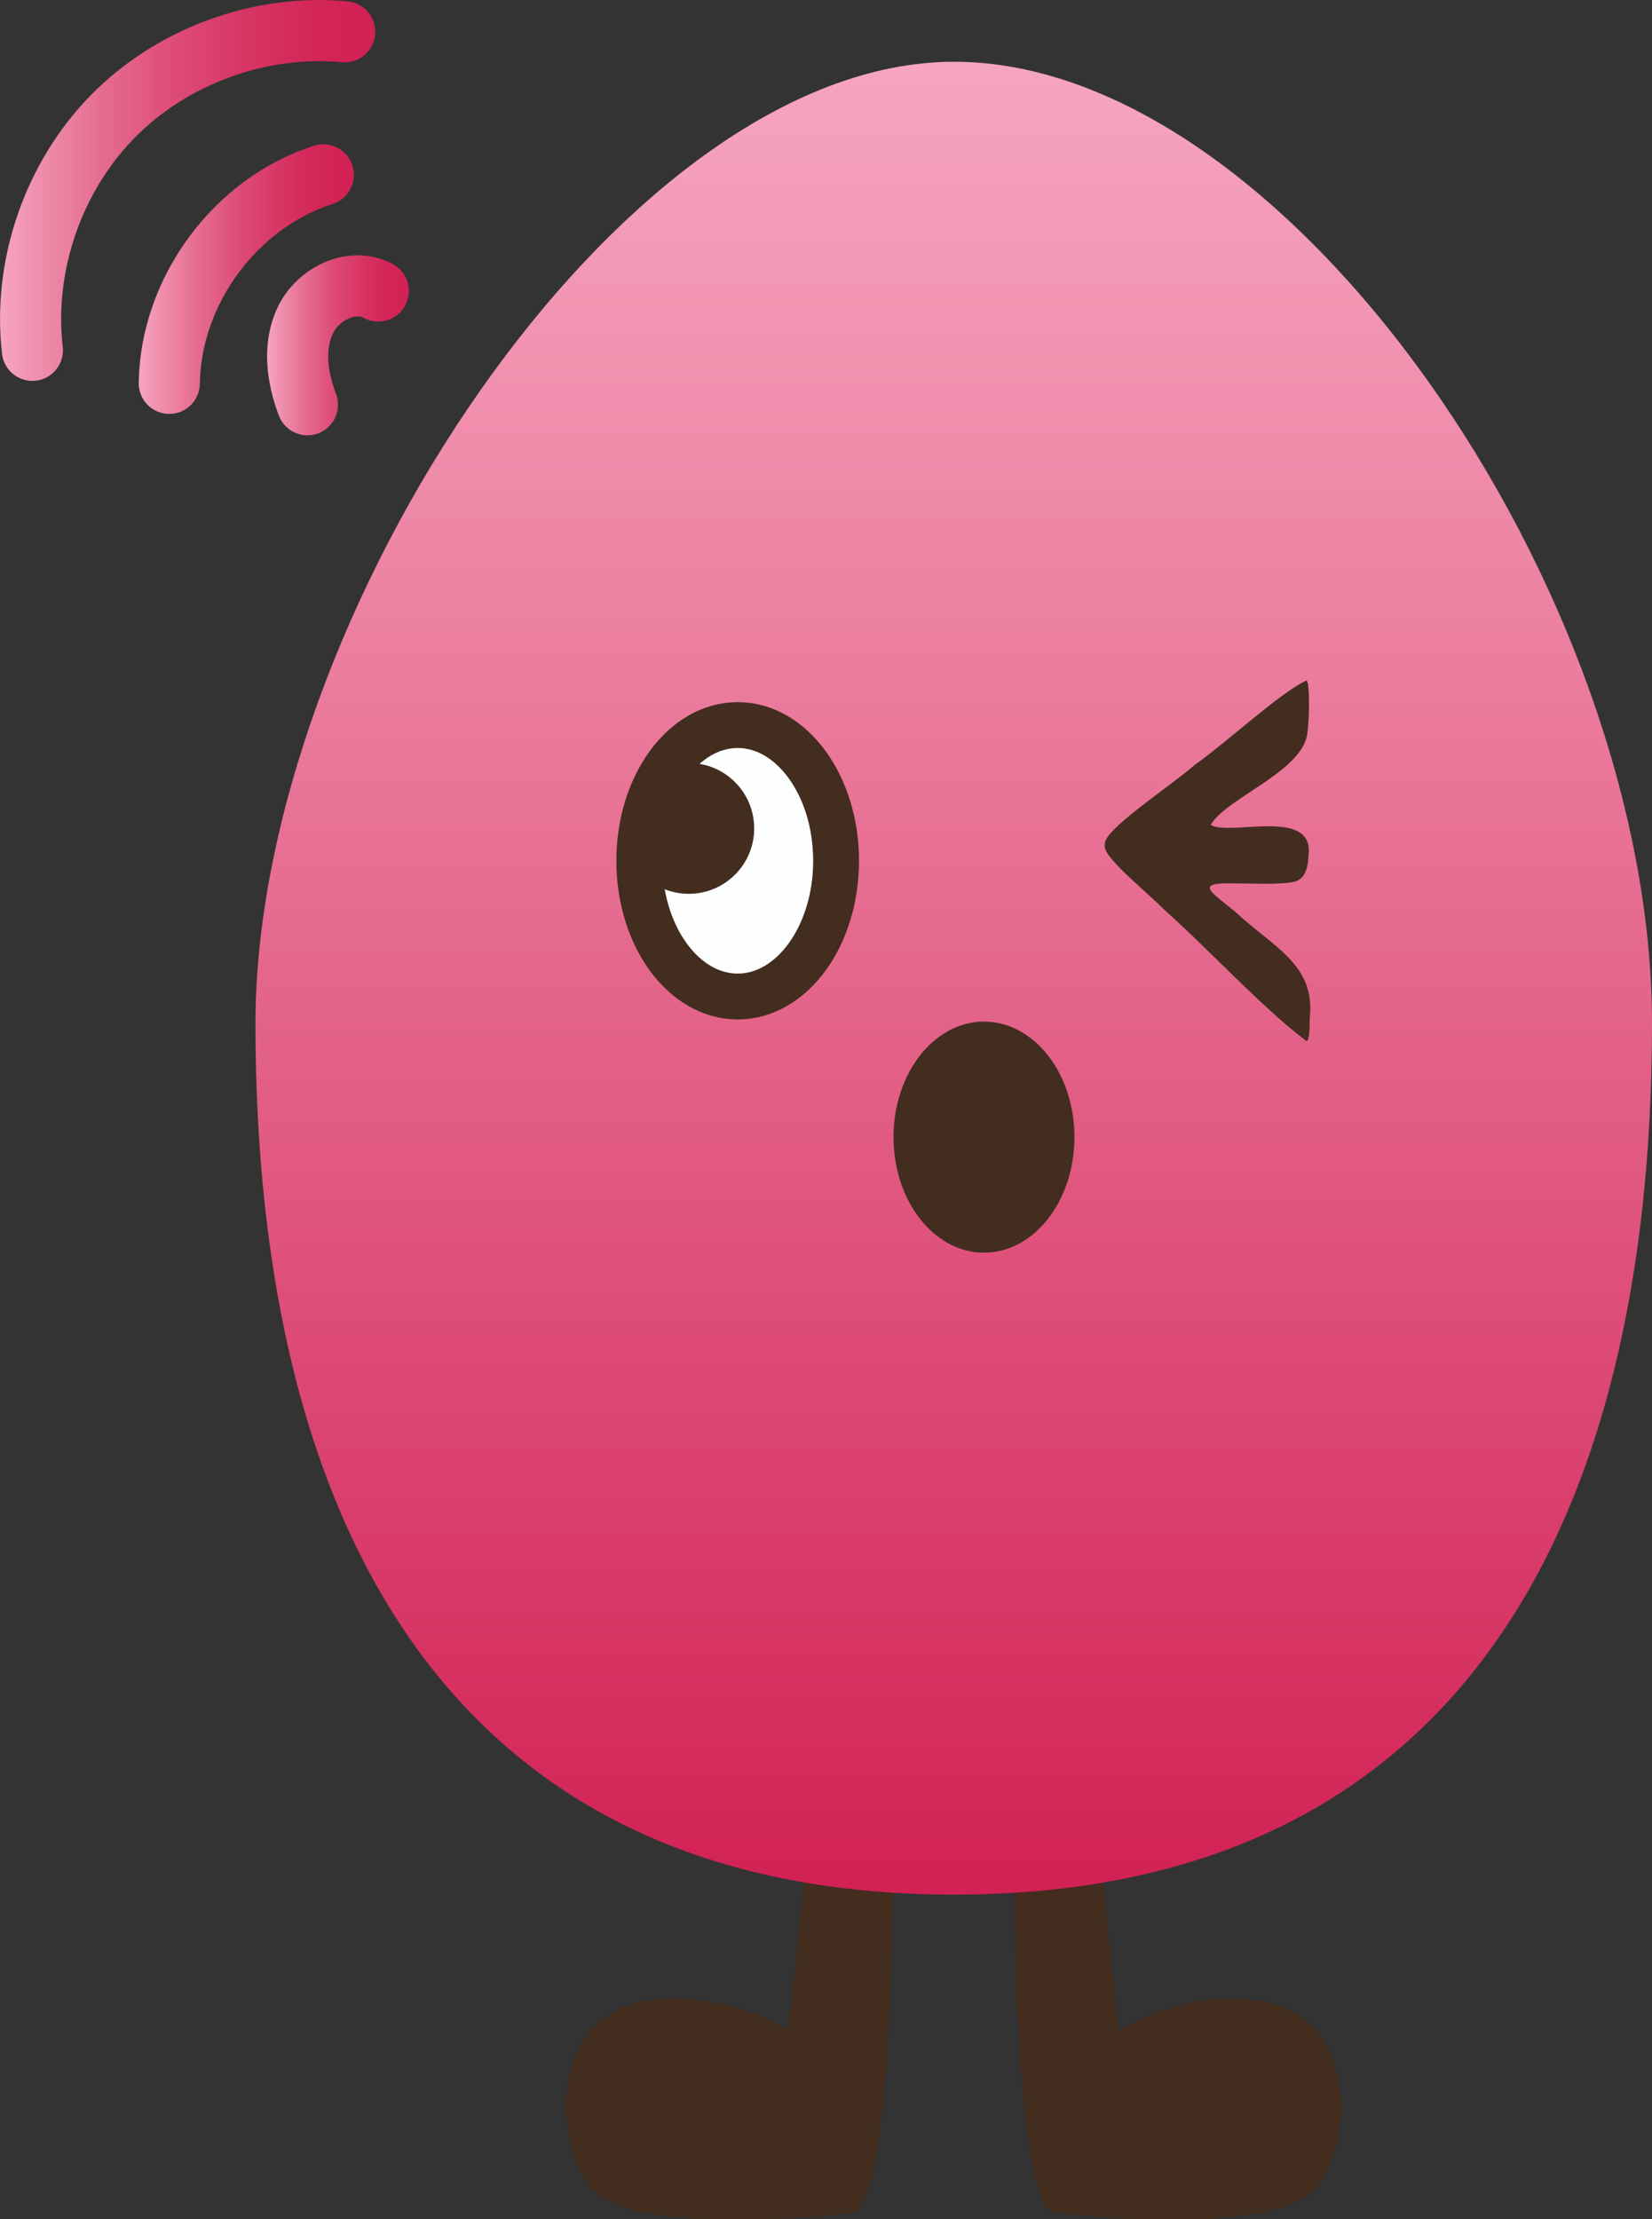 <?xml version="1.0" encoding="UTF-8"?>
<svg id="Layer_2" data-name="Layer 2" xmlns="http://www.w3.org/2000/svg" xmlns:xlink="http://www.w3.org/1999/xlink" viewBox="0 0 27.03 36.3">
  <rect x="0" y="0" width="27.03" height="36.3" fill="#333333" stroke="none"/>
  <defs>
    <style>
      .cls-1 {
        stroke: url(#linear-gradient-2);
      }

      .cls-1, .cls-2, .cls-3 {
        fill: none;
        stroke-linecap: round;
        stroke-linejoin: round;
      }

      .cls-2 {
        stroke: url(#linear-gradient-3);
      }

      .cls-3 {
        stroke: url(#linear-gradient-4);
      }

      .cls-4 {
        fill: url(#linear-gradient);
      }

      .cls-5 {
        fill: #fdfefe;
        stroke: #422d1e;
        stroke-miterlimit: 10;
        stroke-width: .75px;
      }

      .cls-6 {
        fill: #422d1e;
      }
    </style>
    <linearGradient id="linear-gradient" x1="15.6" y1="1.01" x2="15.6" y2="30.99" gradientUnits="userSpaceOnUse">
      <stop offset="0" stop-color="#f6a5bf"/>
      <stop offset=".28" stop-color="#ed84a4"/>
      <stop offset=".88" stop-color="#d63262"/>
      <stop offset="1" stop-color="#d22154"/>
    </linearGradient>
    <linearGradient id="linear-gradient-2" x1="4.37" y1="5.65" x2="6.69" y2="5.65" gradientUnits="userSpaceOnUse">
      <stop offset="0" stop-color="#f6a5bf"/>
      <stop offset=".07" stop-color="#f195b2"/>
      <stop offset=".27" stop-color="#e66c90"/>
      <stop offset=".47" stop-color="#dd4b76"/>
      <stop offset=".67" stop-color="#d73463"/>
      <stop offset=".85" stop-color="#d32557"/>
      <stop offset="1" stop-color="#d22154"/>
    </linearGradient>
    <linearGradient id="linear-gradient-3" x1="2.27" y1="4.57" x2="5.79" y2="4.57" xlink:href="#linear-gradient-2"/>
    <linearGradient id="linear-gradient-4" x1="0" y1="3.11" x2="6.14" y2="3.11" xlink:href="#linear-gradient-2"/>
  </defs>
  <g id="Layer_1-2" data-name="Layer 1">
    <path class="cls-6" d="M17.26,36.19c.94.13,3.32.27,4.09-.25.71-.48.91-2.4-.16-3.02-.85-.49-2.29-.11-2.89.3l-.37-3.55-1.34.17s-.06,6.25.67,6.35Z"/>
    <path class="cls-6" d="M13.94,36.19c-.94.13-3.32.27-4.09-.25-.71-.48-.91-2.4.16-3.02.85-.49,2.29-.11,2.89.3l.37-3.55,1.34.17s.06,6.25-.67,6.35Z"/>
    <path class="cls-4" d="M27.03,16.74c0,8.28-3.23,14.25-11.42,14.25s-11.43-5.97-11.43-14.25C4.18,10.13,10.16,1.01,15.61,1.01s11.42,8.68,11.42,15.73Z"/>
    <ellipse class="cls-6" cx="16.1" cy="18.6" rx="1.48" ry="1.89"/>
    <path class="cls-6" d="M21.38,11.13c-.4.17-1.33,1.03-1.83,1.38-.41.36-1.51,1.07-1.47,1.3-.08.18.68.77.98,1.08.7.62,1.65,1.65,2.32,2.14.04-.02.05-.17.05-.38.09-.81-.5-1.11-1.09-1.62-.41-.39-.94-.61-.1-.58.27,0,.68.02.9-.02.21-.03.26-.22.27-.44.1-.8-1.32-.3-1.6-.5.26-.44,1.5-.87,1.58-1.49.03-.22.04-.62.01-.82l-.02-.05Z"/>
    <path class="cls-1" d="M5.03,6.62c-.17-.45-.24-.96-.03-1.39s.77-.7,1.19-.47"/>
    <path class="cls-2" d="M2.77,6.27c.02-1.51,1.08-2.95,2.52-3.41"/>
    <path class="cls-3" d="M.53,5.73c-.16-1.38.34-2.83,1.31-3.82S4.25.39,5.64.52"/>
    <ellipse class="cls-5" cx="12.07" cy="14.08" rx="1.61" ry="2.22"/>
    <circle class="cls-6" cx="11.27" cy="13.55" r="1.07"/>
  </g>
</svg>